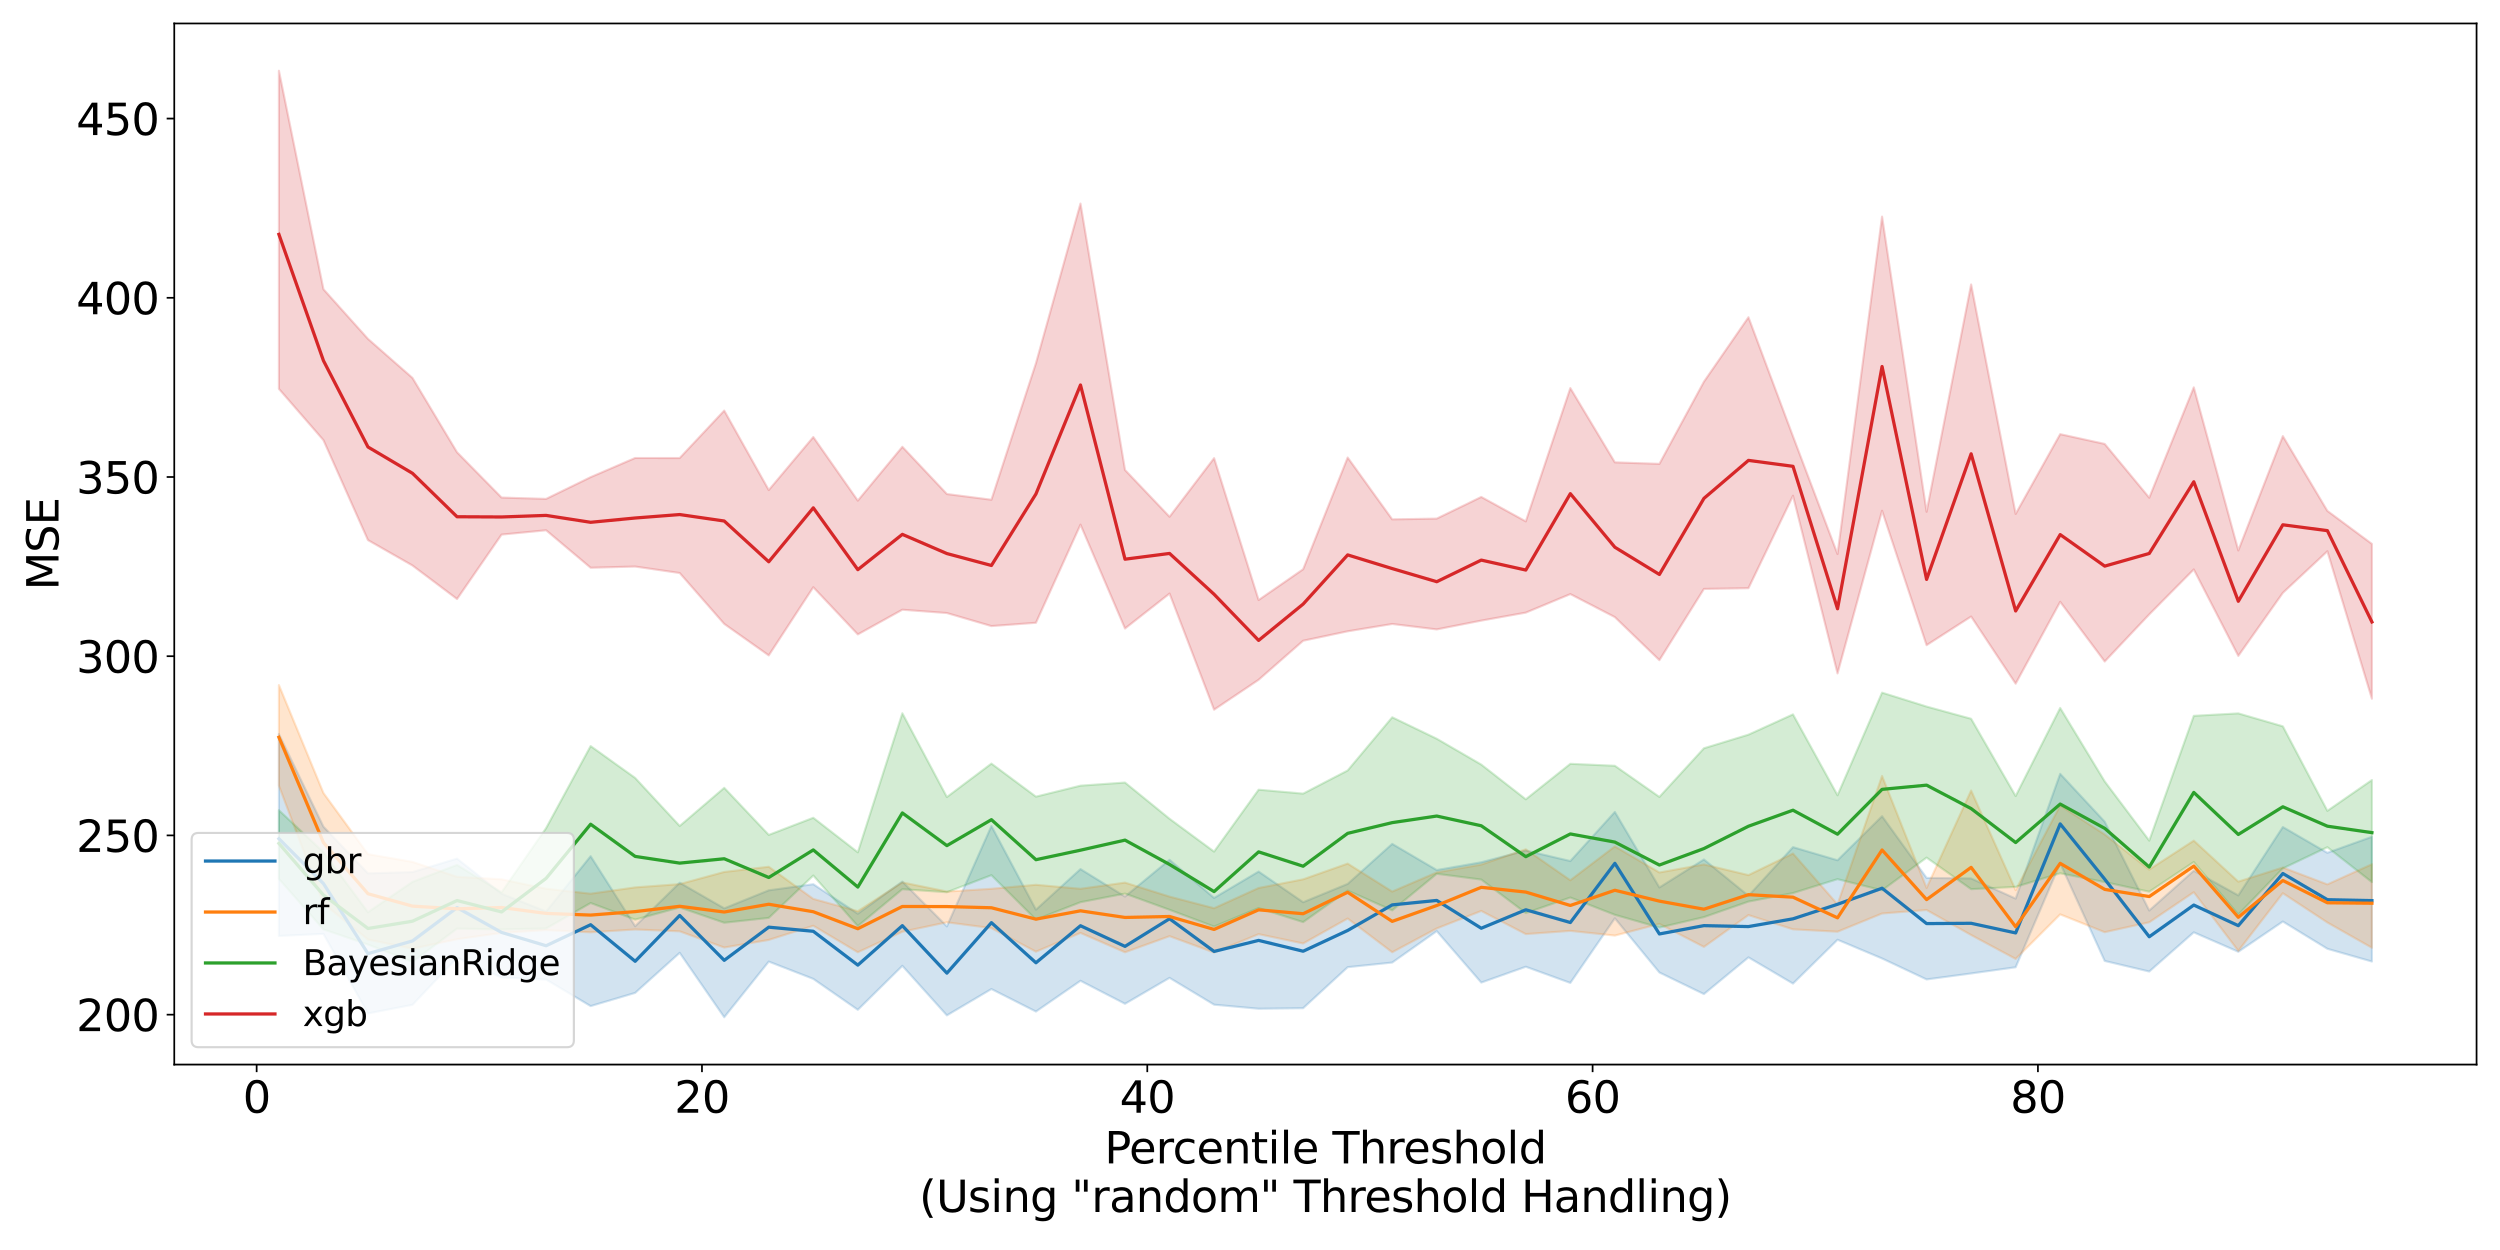 <?xml version="1.0" encoding="utf-8" standalone="no"?>
<!DOCTYPE svg PUBLIC "-//W3C//DTD SVG 1.1//EN"
  "http://www.w3.org/Graphics/SVG/1.1/DTD/svg11.dtd">
<svg xmlns:xlink="http://www.w3.org/1999/xlink" width="1152pt" height="576pt" viewBox="0 0 1152 576" xmlns="http://www.w3.org/2000/svg" version="1.1">
 <defs>
  <style type="text/css">*{stroke-linejoin: round; stroke-linecap: butt}</style>
 </defs>
 <g id="figure_1">
  <g id="patch_1">
   <path d="M 0 576 
L 1152 576 
L 1152 0 
L 0 0 
z
" style="fill: #ffffff"/>
  </g>
  <g id="axes_1">
   <g id="patch_2">
    <path d="M 80.3 490.552 
L 1141.2 490.552 
L 1141.2 10.8 
L 80.3 10.8 
z
" style="fill: #ffffff"/>
   </g>
   <g id="PolyCollection_1">
    <defs>
     <path id="m0f5168555f" d="M 128.523 -237.732 
L 128.523 -144.714 
L 149.043 -145.679 
L 169.563 -109.004 
L 190.084 -112.981 
L 210.604 -134.685 
L 231.124 -125.56 
L 251.645 -124.636 
L 272.165 -112.394 
L 292.685 -118.476 
L 313.206 -136.935 
L 333.726 -107.255 
L 354.246 -132.9 
L 374.766 -124.934 
L 395.287 -110.684 
L 415.807 -130.944 
L 436.327 -108.114 
L 456.848 -120.249 
L 477.368 -109.873 
L 497.888 -124.051 
L 518.409 -113.45 
L 538.929 -125.405 
L 559.449 -113.047 
L 579.97 -111.179 
L 600.49 -111.433 
L 621.01 -130.324 
L 641.53 -132.459 
L 662.051 -146.926 
L 682.571 -123.229 
L 703.091 -130.523 
L 723.612 -123.069 
L 744.132 -152.847 
L 764.652 -127.876 
L 785.173 -117.93 
L 805.693 -134.848 
L 826.213 -122.764 
L 846.734 -142.963 
L 867.254 -134.34 
L 887.774 -124.678 
L 908.294 -127.43 
L 928.815 -130.292 
L 949.335 -178.192 
L 969.855 -133.197 
L 990.376 -128.321 
L 1010.896 -146.382 
L 1031.416 -137.419 
L 1051.937 -151.36 
L 1072.457 -138.796 
L 1092.977 -132.927 
L 1092.977 -190.407 
L 1092.977 -190.407 
L 1072.457 -183.018 
L 1051.937 -194.913 
L 1031.416 -163.402 
L 1010.896 -174.764 
L 990.376 -156.429 
L 969.855 -197.345 
L 949.335 -219.411 
L 928.815 -161.911 
L 908.294 -171.212 
L 887.774 -171.465 
L 867.254 -199.883 
L 846.734 -179.594 
L 826.213 -185.636 
L 805.693 -163.216 
L 785.173 -179.953 
L 764.652 -167.045 
L 744.132 -201.861 
L 723.612 -179.233 
L 703.091 -184.05 
L 682.571 -178.664 
L 662.051 -175.079 
L 641.53 -187.141 
L 621.01 -168.692 
L 600.49 -160.256 
L 579.97 -174.384 
L 559.449 -162.231 
L 538.929 -179.81 
L 518.409 -162.862 
L 497.888 -175.525 
L 477.368 -156.822 
L 456.848 -195.368 
L 436.327 -149.117 
L 415.807 -169.76 
L 395.287 -154.953 
L 374.766 -168.553 
L 354.246 -165.738 
L 333.726 -157.431 
L 313.206 -169.247 
L 292.685 -149.2 
L 272.165 -181.468 
L 251.645 -155.999 
L 231.124 -164.184 
L 210.604 -180.344 
L 190.084 -174.145 
L 169.563 -173.551 
L 149.043 -195.053 
L 128.523 -237.732 
z
" style="stroke: #1f77b4; stroke-opacity: 0.2"/>
    </defs>
    <g clip-path="url(#p20cc067e3c)">
     <use xlink:href="#m0f5168555f" x="0" y="576" style="fill: #1f77b4; fill-opacity: 0.2; stroke: #1f77b4; stroke-opacity: 0.2"/>
    </g>
   </g>
   <g id="PolyCollection_2">
    <defs>
     <path id="m91635c0d6a" d="M 128.523 -260.299 
L 128.523 -213.933 
L 149.043 -159.613 
L 169.563 -143.04 
L 190.084 -138.822 
L 210.604 -143.202 
L 231.124 -146.124 
L 251.645 -147.396 
L 272.165 -146.4 
L 292.685 -147.701 
L 313.206 -146.847 
L 333.726 -139.376 
L 354.246 -142.884 
L 374.766 -149.413 
L 395.287 -137.204 
L 415.807 -146.648 
L 436.327 -151.005 
L 456.848 -148.317 
L 477.368 -137.47 
L 497.888 -146.114 
L 518.409 -137.187 
L 538.929 -144.613 
L 559.449 -137.067 
L 579.97 -145.544 
L 600.49 -141.251 
L 621.01 -152.75 
L 641.53 -137.204 
L 662.051 -148.174 
L 682.571 -156.238 
L 703.091 -145.573 
L 723.612 -147.059 
L 744.132 -144.888 
L 764.652 -150.273 
L 785.173 -139.666 
L 805.693 -154.337 
L 826.213 -147.767 
L 846.734 -146.672 
L 867.254 -155.057 
L 887.774 -156.678 
L 908.294 -145.151 
L 928.815 -134.133 
L 949.335 -154.656 
L 969.855 -146.444 
L 990.376 -151.011 
L 1010.896 -164.87 
L 1031.416 -137.843 
L 1051.937 -164.404 
L 1072.457 -150.913 
L 1092.977 -139.268 
L 1092.977 -177.753 
L 1092.977 -177.753 
L 1072.457 -168.47 
L 1051.937 -176.243 
L 1031.416 -169.737 
L 1010.896 -188.637 
L 990.376 -175.3 
L 969.855 -191.459 
L 949.335 -204.801 
L 928.815 -165.834 
L 908.294 -211.726 
L 887.774 -166.831 
L 867.254 -218.417 
L 846.734 -159.283 
L 826.213 -182.693 
L 805.693 -172.744 
L 785.173 -177.67 
L 764.652 -173.95 
L 744.132 -185.974 
L 723.612 -170.375 
L 703.091 -184.63 
L 682.571 -177.602 
L 662.051 -173.974 
L 641.53 -165.151 
L 621.01 -178.053 
L 600.49 -170.796 
L 579.97 -166.806 
L 559.449 -157.485 
L 538.929 -162.832 
L 518.409 -169.291 
L 497.888 -166.438 
L 477.368 -168.285 
L 456.848 -166.438 
L 436.327 -165.171 
L 415.807 -169.384 
L 395.287 -156.132 
L 374.766 -161.78 
L 354.246 -176.594 
L 333.726 -174.198 
L 313.206 -168.596 
L 292.685 -167.086 
L 272.165 -164.184 
L 251.645 -166.485 
L 231.124 -170.813 
L 210.604 -171.978 
L 190.084 -178.832 
L 169.563 -182.402 
L 149.043 -210.571 
L 128.523 -260.299 
z
" style="stroke: #ff7f0e; stroke-opacity: 0.2"/>
    </defs>
    <g clip-path="url(#p20cc067e3c)">
     <use xlink:href="#m91635c0d6a" x="0" y="576" style="fill: #ff7f0e; fill-opacity: 0.2; stroke: #ff7f0e; stroke-opacity: 0.2"/>
    </g>
   </g>
   <g id="PolyCollection_3">
    <defs>
     <path id="mf2f31a6183" d="M 128.523 -202.64 
L 128.523 -171.004 
L 149.043 -147.725 
L 169.563 -140.748 
L 190.084 -132.75 
L 210.604 -148.08 
L 231.124 -147.696 
L 251.645 -148.131 
L 272.165 -159.894 
L 292.685 -152.25 
L 313.206 -157.848 
L 333.726 -150.797 
L 354.246 -153.034 
L 374.766 -172.553 
L 395.287 -149.258 
L 415.807 -166.26 
L 436.327 -164.863 
L 456.848 -172.718 
L 477.368 -152.255 
L 497.888 -160.264 
L 518.409 -164.227 
L 538.929 -156.774 
L 559.449 -149.042 
L 579.97 -157.568 
L 600.49 -151.094 
L 621.01 -165.613 
L 641.53 -156.514 
L 662.051 -173.355 
L 682.571 -170.695 
L 703.091 -155.253 
L 723.612 -162.434 
L 744.132 -154.464 
L 764.652 -148.586 
L 785.173 -153.393 
L 805.693 -160.55 
L 826.213 -164.475 
L 846.734 -170.89 
L 867.254 -165.728 
L 887.774 -180.809 
L 908.294 -166.271 
L 928.815 -167.326 
L 949.335 -173.588 
L 969.855 -169.542 
L 990.376 -165.099 
L 1010.896 -178.778 
L 1031.416 -154.591 
L 1051.937 -175.844 
L 1072.457 -185.609 
L 1092.977 -169.514 
L 1092.977 -216.558 
L 1092.977 -216.558 
L 1072.457 -202.369 
L 1051.937 -241.297 
L 1031.416 -247.267 
L 1010.896 -246.135 
L 990.376 -188.635 
L 969.855 -215.917 
L 949.335 -249.764 
L 928.815 -209.186 
L 908.294 -244.79 
L 887.774 -250.41 
L 867.254 -256.822 
L 846.734 -209.544 
L 826.213 -246.808 
L 805.693 -237.466 
L 785.173 -231.192 
L 764.652 -208.778 
L 744.132 -223.126 
L 723.612 -224.036 
L 703.091 -207.679 
L 682.571 -223.675 
L 662.051 -235.589 
L 641.53 -245.472 
L 621.01 -220.966 
L 600.49 -210.289 
L 579.97 -212.101 
L 559.449 -183.576 
L 538.929 -198.704 
L 518.409 -215.399 
L 497.888 -213.957 
L 477.368 -208.898 
L 456.848 -224.133 
L 436.327 -208.71 
L 415.807 -247.319 
L 395.287 -183.249 
L 374.766 -199.167 
L 354.246 -191.274 
L 333.726 -212.961 
L 313.206 -195.382 
L 292.685 -217.517 
L 272.165 -232.208 
L 251.645 -194.385 
L 231.124 -164.806 
L 210.604 -177.443 
L 190.084 -169.654 
L 169.563 -155.663 
L 149.043 -183.344 
L 128.523 -202.64 
z
" style="stroke: #2ca02c; stroke-opacity: 0.2"/>
    </defs>
    <g clip-path="url(#p20cc067e3c)">
     <use xlink:href="#mf2f31a6183" x="0" y="576" style="fill: #2ca02c; fill-opacity: 0.2; stroke: #2ca02c; stroke-opacity: 0.2"/>
    </g>
   </g>
   <g id="PolyCollection_4">
    <defs>
     <path id="m43446406ea" d="M 128.523 -543.393 
L 128.523 -396.804 
L 149.043 -373.173 
L 169.563 -327.116 
L 190.084 -315.406 
L 210.604 -299.975 
L 231.124 -329.665 
L 251.645 -331.655 
L 272.165 -314.383 
L 292.685 -314.934 
L 313.206 -311.956 
L 333.726 -288.507 
L 354.246 -273.988 
L 374.766 -305.405 
L 395.287 -283.664 
L 415.807 -295.043 
L 436.327 -293.512 
L 456.848 -287.506 
L 477.368 -289.023 
L 497.888 -334.234 
L 518.409 -286.38 
L 538.929 -302.484 
L 559.449 -248.975 
L 579.97 -262.757 
L 600.49 -280.752 
L 621.01 -285.094 
L 641.53 -288.472 
L 662.051 -285.966 
L 682.571 -290.022 
L 703.091 -293.701 
L 723.612 -302.237 
L 744.132 -291.632 
L 764.652 -271.798 
L 785.173 -304.622 
L 805.693 -304.968 
L 826.213 -347.562 
L 846.734 -265.705 
L 867.254 -340.641 
L 887.774 -278.714 
L 908.294 -291.901 
L 928.815 -260.964 
L 949.335 -298.676 
L 969.855 -271.176 
L 990.376 -292.881 
L 1010.896 -313.606 
L 1031.416 -273.771 
L 1051.937 -302.806 
L 1072.457 -321.981 
L 1092.977 -254.044 
L 1092.977 -325.364 
L 1092.977 -325.364 
L 1072.457 -340.581 
L 1051.937 -375.035 
L 1031.416 -322.359 
L 1010.896 -397.497 
L 990.376 -346.645 
L 969.855 -371.436 
L 949.335 -375.937 
L 928.815 -339.19 
L 908.294 -444.914 
L 887.774 -340.17 
L 867.254 -476.189 
L 846.734 -320.691 
L 826.213 -374.929 
L 805.693 -429.808 
L 785.173 -400.101 
L 764.652 -362.242 
L 744.132 -362.944 
L 723.612 -397.162 
L 703.091 -335.749 
L 682.571 -347 
L 662.051 -337.02 
L 641.53 -336.682 
L 621.01 -365.164 
L 600.49 -313.697 
L 579.97 -299.506 
L 559.449 -364.88 
L 538.929 -337.884 
L 518.409 -359.436 
L 497.888 -482.192 
L 477.368 -408.61 
L 456.848 -345.717 
L 436.327 -348.345 
L 415.807 -370.108 
L 395.287 -345.306 
L 374.766 -374.61 
L 354.246 -350.176 
L 333.726 -386.798 
L 313.206 -364.936 
L 292.685 -364.959 
L 272.165 -356.129 
L 251.645 -346.103 
L 231.124 -346.722 
L 210.604 -367.595 
L 190.084 -401.828 
L 169.563 -419.833 
L 149.043 -442.723 
L 128.523 -543.393 
z
" style="stroke: #d62728; stroke-opacity: 0.2"/>
    </defs>
    <g clip-path="url(#p20cc067e3c)">
     <use xlink:href="#m43446406ea" x="0" y="576" style="fill: #d62728; fill-opacity: 0.2; stroke: #d62728; stroke-opacity: 0.2"/>
    </g>
   </g>
   <g id="matplotlib.axis_1">
    <g id="xtick_1">
     <g id="line2d_1">
      <defs>
       <path id="m870e287179" d="M 0 0 
L 0 3.5 
" style="stroke: #000000; stroke-width: 0.8"/>
      </defs>
      <g>
       <use xlink:href="#m870e287179" x="118.263" y="490.552" style="stroke: #000000; stroke-width: 0.8"/>
      </g>
     </g>
     <g id="text_1">
      <!-- 0 -->
      <g transform="translate(111.9 512.749) scale(0.2 -0.2)">
       <defs>
        <path id="DejaVuSans-30" d="M 2034 4250 
Q 1547 4250 1301 3770 
Q 1056 3291 1056 2328 
Q 1056 1369 1301 889 
Q 1547 409 2034 409 
Q 2525 409 2770 889 
Q 3016 1369 3016 2328 
Q 3016 3291 2770 3770 
Q 2525 4250 2034 4250 
z
M 2034 4750 
Q 2819 4750 3233 4129 
Q 3647 3509 3647 2328 
Q 3647 1150 3233 529 
Q 2819 -91 2034 -91 
Q 1250 -91 836 529 
Q 422 1150 422 2328 
Q 422 3509 836 4129 
Q 1250 4750 2034 4750 
z
" transform="scale(0.016)"/>
       </defs>
       <use xlink:href="#DejaVuSans-30"/>
      </g>
     </g>
    </g>
    <g id="xtick_2">
     <g id="line2d_2">
      <g>
       <use xlink:href="#m870e287179" x="323.466" y="490.552" style="stroke: #000000; stroke-width: 0.8"/>
      </g>
     </g>
     <g id="text_2">
      <!-- 20 -->
      <g transform="translate(310.741 512.749) scale(0.2 -0.2)">
       <defs>
        <path id="DejaVuSans-32" d="M 1228 531 
L 3431 531 
L 3431 0 
L 469 0 
L 469 531 
Q 828 903 1448 1529 
Q 2069 2156 2228 2338 
Q 2531 2678 2651 2914 
Q 2772 3150 2772 3378 
Q 2772 3750 2511 3984 
Q 2250 4219 1831 4219 
Q 1534 4219 1204 4116 
Q 875 4013 500 3803 
L 500 4441 
Q 881 4594 1212 4672 
Q 1544 4750 1819 4750 
Q 2544 4750 2975 4387 
Q 3406 4025 3406 3419 
Q 3406 3131 3298 2873 
Q 3191 2616 2906 2266 
Q 2828 2175 2409 1742 
Q 1991 1309 1228 531 
z
" transform="scale(0.016)"/>
       </defs>
       <use xlink:href="#DejaVuSans-32"/>
       <use xlink:href="#DejaVuSans-30" x="63.623"/>
      </g>
     </g>
    </g>
    <g id="xtick_3">
     <g id="line2d_3">
      <g>
       <use xlink:href="#m870e287179" x="528.669" y="490.552" style="stroke: #000000; stroke-width: 0.8"/>
      </g>
     </g>
     <g id="text_3">
      <!-- 40 -->
      <g transform="translate(515.944 512.749) scale(0.2 -0.2)">
       <defs>
        <path id="DejaVuSans-34" d="M 2419 4116 
L 825 1625 
L 2419 1625 
L 2419 4116 
z
M 2253 4666 
L 3047 4666 
L 3047 1625 
L 3713 1625 
L 3713 1100 
L 3047 1100 
L 3047 0 
L 2419 0 
L 2419 1100 
L 313 1100 
L 313 1709 
L 2253 4666 
z
" transform="scale(0.016)"/>
       </defs>
       <use xlink:href="#DejaVuSans-34"/>
       <use xlink:href="#DejaVuSans-30" x="63.623"/>
      </g>
     </g>
    </g>
    <g id="xtick_4">
     <g id="line2d_4">
      <g>
       <use xlink:href="#m870e287179" x="733.872" y="490.552" style="stroke: #000000; stroke-width: 0.8"/>
      </g>
     </g>
     <g id="text_4">
      <!-- 60 -->
      <g transform="translate(721.147 512.749) scale(0.2 -0.2)">
       <defs>
        <path id="DejaVuSans-36" d="M 2113 2584 
Q 1688 2584 1439 2293 
Q 1191 2003 1191 1497 
Q 1191 994 1439 701 
Q 1688 409 2113 409 
Q 2538 409 2786 701 
Q 3034 994 3034 1497 
Q 3034 2003 2786 2293 
Q 2538 2584 2113 2584 
z
M 3366 4563 
L 3366 3988 
Q 3128 4100 2886 4159 
Q 2644 4219 2406 4219 
Q 1781 4219 1451 3797 
Q 1122 3375 1075 2522 
Q 1259 2794 1537 2939 
Q 1816 3084 2150 3084 
Q 2853 3084 3261 2657 
Q 3669 2231 3669 1497 
Q 3669 778 3244 343 
Q 2819 -91 2113 -91 
Q 1303 -91 875 529 
Q 447 1150 447 2328 
Q 447 3434 972 4092 
Q 1497 4750 2381 4750 
Q 2619 4750 2861 4703 
Q 3103 4656 3366 4563 
z
" transform="scale(0.016)"/>
       </defs>
       <use xlink:href="#DejaVuSans-36"/>
       <use xlink:href="#DejaVuSans-30" x="63.623"/>
      </g>
     </g>
    </g>
    <g id="xtick_5">
     <g id="line2d_5">
      <g>
       <use xlink:href="#m870e287179" x="939.075" y="490.552" style="stroke: #000000; stroke-width: 0.8"/>
      </g>
     </g>
     <g id="text_5">
      <!-- 80 -->
      <g transform="translate(926.35 512.749) scale(0.2 -0.2)">
       <defs>
        <path id="DejaVuSans-38" d="M 2034 2216 
Q 1584 2216 1326 1975 
Q 1069 1734 1069 1313 
Q 1069 891 1326 650 
Q 1584 409 2034 409 
Q 2484 409 2743 651 
Q 3003 894 3003 1313 
Q 3003 1734 2745 1975 
Q 2488 2216 2034 2216 
z
M 1403 2484 
Q 997 2584 770 2862 
Q 544 3141 544 3541 
Q 544 4100 942 4425 
Q 1341 4750 2034 4750 
Q 2731 4750 3128 4425 
Q 3525 4100 3525 3541 
Q 3525 3141 3298 2862 
Q 3072 2584 2669 2484 
Q 3125 2378 3379 2068 
Q 3634 1759 3634 1313 
Q 3634 634 3220 271 
Q 2806 -91 2034 -91 
Q 1263 -91 848 271 
Q 434 634 434 1313 
Q 434 1759 690 2068 
Q 947 2378 1403 2484 
z
M 1172 3481 
Q 1172 3119 1398 2916 
Q 1625 2713 2034 2713 
Q 2441 2713 2670 2916 
Q 2900 3119 2900 3481 
Q 2900 3844 2670 4047 
Q 2441 4250 2034 4250 
Q 1625 4250 1398 4047 
Q 1172 3844 1172 3481 
z
" transform="scale(0.016)"/>
       </defs>
       <use xlink:href="#DejaVuSans-38"/>
       <use xlink:href="#DejaVuSans-30" x="63.623"/>
      </g>
     </g>
    </g>
    <g id="text_6">
     <!-- Percentile Threshold -->
     <g transform="translate(508.97 536.105) scale(0.2 -0.2)">
      <defs>
       <path id="DejaVuSans-50" d="M 1259 4147 
L 1259 2394 
L 2053 2394 
Q 2494 2394 2734 2622 
Q 2975 2850 2975 3272 
Q 2975 3691 2734 3919 
Q 2494 4147 2053 4147 
L 1259 4147 
z
M 628 4666 
L 2053 4666 
Q 2838 4666 3239 4311 
Q 3641 3956 3641 3272 
Q 3641 2581 3239 2228 
Q 2838 1875 2053 1875 
L 1259 1875 
L 1259 0 
L 628 0 
L 628 4666 
z
" transform="scale(0.016)"/>
       <path id="DejaVuSans-65" d="M 3597 1894 
L 3597 1613 
L 953 1613 
Q 991 1019 1311 708 
Q 1631 397 2203 397 
Q 2534 397 2845 478 
Q 3156 559 3463 722 
L 3463 178 
Q 3153 47 2828 -22 
Q 2503 -91 2169 -91 
Q 1331 -91 842 396 
Q 353 884 353 1716 
Q 353 2575 817 3079 
Q 1281 3584 2069 3584 
Q 2775 3584 3186 3129 
Q 3597 2675 3597 1894 
z
M 3022 2063 
Q 3016 2534 2758 2815 
Q 2500 3097 2075 3097 
Q 1594 3097 1305 2825 
Q 1016 2553 972 2059 
L 3022 2063 
z
" transform="scale(0.016)"/>
       <path id="DejaVuSans-72" d="M 2631 2963 
Q 2534 3019 2420 3045 
Q 2306 3072 2169 3072 
Q 1681 3072 1420 2755 
Q 1159 2438 1159 1844 
L 1159 0 
L 581 0 
L 581 3500 
L 1159 3500 
L 1159 2956 
Q 1341 3275 1631 3429 
Q 1922 3584 2338 3584 
Q 2397 3584 2469 3576 
Q 2541 3569 2628 3553 
L 2631 2963 
z
" transform="scale(0.016)"/>
       <path id="DejaVuSans-63" d="M 3122 3366 
L 3122 2828 
Q 2878 2963 2633 3030 
Q 2388 3097 2138 3097 
Q 1578 3097 1268 2742 
Q 959 2388 959 1747 
Q 959 1106 1268 751 
Q 1578 397 2138 397 
Q 2388 397 2633 464 
Q 2878 531 3122 666 
L 3122 134 
Q 2881 22 2623 -34 
Q 2366 -91 2075 -91 
Q 1284 -91 818 406 
Q 353 903 353 1747 
Q 353 2603 823 3093 
Q 1294 3584 2113 3584 
Q 2378 3584 2631 3529 
Q 2884 3475 3122 3366 
z
" transform="scale(0.016)"/>
       <path id="DejaVuSans-6e" d="M 3513 2113 
L 3513 0 
L 2938 0 
L 2938 2094 
Q 2938 2591 2744 2837 
Q 2550 3084 2163 3084 
Q 1697 3084 1428 2787 
Q 1159 2491 1159 1978 
L 1159 0 
L 581 0 
L 581 3500 
L 1159 3500 
L 1159 2956 
Q 1366 3272 1645 3428 
Q 1925 3584 2291 3584 
Q 2894 3584 3203 3211 
Q 3513 2838 3513 2113 
z
" transform="scale(0.016)"/>
       <path id="DejaVuSans-74" d="M 1172 4494 
L 1172 3500 
L 2356 3500 
L 2356 3053 
L 1172 3053 
L 1172 1153 
Q 1172 725 1289 603 
Q 1406 481 1766 481 
L 2356 481 
L 2356 0 
L 1766 0 
Q 1100 0 847 248 
Q 594 497 594 1153 
L 594 3053 
L 172 3053 
L 172 3500 
L 594 3500 
L 594 4494 
L 1172 4494 
z
" transform="scale(0.016)"/>
       <path id="DejaVuSans-69" d="M 603 3500 
L 1178 3500 
L 1178 0 
L 603 0 
L 603 3500 
z
M 603 4863 
L 1178 4863 
L 1178 4134 
L 603 4134 
L 603 4863 
z
" transform="scale(0.016)"/>
       <path id="DejaVuSans-6c" d="M 603 4863 
L 1178 4863 
L 1178 0 
L 603 0 
L 603 4863 
z
" transform="scale(0.016)"/>
       <path id="DejaVuSans-20" transform="scale(0.016)"/>
       <path id="DejaVuSans-54" d="M -19 4666 
L 3928 4666 
L 3928 4134 
L 2272 4134 
L 2272 0 
L 1638 0 
L 1638 4134 
L -19 4134 
L -19 4666 
z
" transform="scale(0.016)"/>
       <path id="DejaVuSans-68" d="M 3513 2113 
L 3513 0 
L 2938 0 
L 2938 2094 
Q 2938 2591 2744 2837 
Q 2550 3084 2163 3084 
Q 1697 3084 1428 2787 
Q 1159 2491 1159 1978 
L 1159 0 
L 581 0 
L 581 4863 
L 1159 4863 
L 1159 2956 
Q 1366 3272 1645 3428 
Q 1925 3584 2291 3584 
Q 2894 3584 3203 3211 
Q 3513 2838 3513 2113 
z
" transform="scale(0.016)"/>
       <path id="DejaVuSans-73" d="M 2834 3397 
L 2834 2853 
Q 2591 2978 2328 3040 
Q 2066 3103 1784 3103 
Q 1356 3103 1142 2972 
Q 928 2841 928 2578 
Q 928 2378 1081 2264 
Q 1234 2150 1697 2047 
L 1894 2003 
Q 2506 1872 2764 1633 
Q 3022 1394 3022 966 
Q 3022 478 2636 193 
Q 2250 -91 1575 -91 
Q 1294 -91 989 -36 
Q 684 19 347 128 
L 347 722 
Q 666 556 975 473 
Q 1284 391 1588 391 
Q 1994 391 2212 530 
Q 2431 669 2431 922 
Q 2431 1156 2273 1281 
Q 2116 1406 1581 1522 
L 1381 1569 
Q 847 1681 609 1914 
Q 372 2147 372 2553 
Q 372 3047 722 3315 
Q 1072 3584 1716 3584 
Q 2034 3584 2315 3537 
Q 2597 3491 2834 3397 
z
" transform="scale(0.016)"/>
       <path id="DejaVuSans-6f" d="M 1959 3097 
Q 1497 3097 1228 2736 
Q 959 2375 959 1747 
Q 959 1119 1226 758 
Q 1494 397 1959 397 
Q 2419 397 2687 759 
Q 2956 1122 2956 1747 
Q 2956 2369 2687 2733 
Q 2419 3097 1959 3097 
z
M 1959 3584 
Q 2709 3584 3137 3096 
Q 3566 2609 3566 1747 
Q 3566 888 3137 398 
Q 2709 -91 1959 -91 
Q 1206 -91 779 398 
Q 353 888 353 1747 
Q 353 2609 779 3096 
Q 1206 3584 1959 3584 
z
" transform="scale(0.016)"/>
       <path id="DejaVuSans-64" d="M 2906 2969 
L 2906 4863 
L 3481 4863 
L 3481 0 
L 2906 0 
L 2906 525 
Q 2725 213 2448 61 
Q 2172 -91 1784 -91 
Q 1150 -91 751 415 
Q 353 922 353 1747 
Q 353 2572 751 3078 
Q 1150 3584 1784 3584 
Q 2172 3584 2448 3432 
Q 2725 3281 2906 2969 
z
M 947 1747 
Q 947 1113 1208 752 
Q 1469 391 1925 391 
Q 2381 391 2643 752 
Q 2906 1113 2906 1747 
Q 2906 2381 2643 2742 
Q 2381 3103 1925 3103 
Q 1469 3103 1208 2742 
Q 947 2381 947 1747 
z
" transform="scale(0.016)"/>
      </defs>
      <use xlink:href="#DejaVuSans-50"/>
      <use xlink:href="#DejaVuSans-65" x="56.678"/>
      <use xlink:href="#DejaVuSans-72" x="118.201"/>
      <use xlink:href="#DejaVuSans-63" x="157.064"/>
      <use xlink:href="#DejaVuSans-65" x="212.045"/>
      <use xlink:href="#DejaVuSans-6e" x="273.568"/>
      <use xlink:href="#DejaVuSans-74" x="336.947"/>
      <use xlink:href="#DejaVuSans-69" x="376.156"/>
      <use xlink:href="#DejaVuSans-6c" x="403.939"/>
      <use xlink:href="#DejaVuSans-65" x="431.723"/>
      <use xlink:href="#DejaVuSans-20" x="493.246"/>
      <use xlink:href="#DejaVuSans-54" x="525.033"/>
      <use xlink:href="#DejaVuSans-68" x="586.117"/>
      <use xlink:href="#DejaVuSans-72" x="649.496"/>
      <use xlink:href="#DejaVuSans-65" x="688.359"/>
      <use xlink:href="#DejaVuSans-73" x="749.883"/>
      <use xlink:href="#DejaVuSans-68" x="801.982"/>
      <use xlink:href="#DejaVuSans-6f" x="865.361"/>
      <use xlink:href="#DejaVuSans-6c" x="926.543"/>
      <use xlink:href="#DejaVuSans-64" x="954.326"/>
     </g>
     <!-- (Using "random" Threshold Handling) -->
     <g transform="translate(423.583 558.501) scale(0.2 -0.2)">
      <defs>
       <path id="DejaVuSans-28" d="M 1984 4856 
Q 1566 4138 1362 3434 
Q 1159 2731 1159 2009 
Q 1159 1288 1364 580 
Q 1569 -128 1984 -844 
L 1484 -844 
Q 1016 -109 783 600 
Q 550 1309 550 2009 
Q 550 2706 781 3412 
Q 1013 4119 1484 4856 
L 1984 4856 
z
" transform="scale(0.016)"/>
       <path id="DejaVuSans-55" d="M 556 4666 
L 1191 4666 
L 1191 1831 
Q 1191 1081 1462 751 
Q 1734 422 2344 422 
Q 2950 422 3222 751 
Q 3494 1081 3494 1831 
L 3494 4666 
L 4128 4666 
L 4128 1753 
Q 4128 841 3676 375 
Q 3225 -91 2344 -91 
Q 1459 -91 1007 375 
Q 556 841 556 1753 
L 556 4666 
z
" transform="scale(0.016)"/>
       <path id="DejaVuSans-67" d="M 2906 1791 
Q 2906 2416 2648 2759 
Q 2391 3103 1925 3103 
Q 1463 3103 1205 2759 
Q 947 2416 947 1791 
Q 947 1169 1205 825 
Q 1463 481 1925 481 
Q 2391 481 2648 825 
Q 2906 1169 2906 1791 
z
M 3481 434 
Q 3481 -459 3084 -895 
Q 2688 -1331 1869 -1331 
Q 1566 -1331 1297 -1286 
Q 1028 -1241 775 -1147 
L 775 -588 
Q 1028 -725 1275 -790 
Q 1522 -856 1778 -856 
Q 2344 -856 2625 -561 
Q 2906 -266 2906 331 
L 2906 616 
Q 2728 306 2450 153 
Q 2172 0 1784 0 
Q 1141 0 747 490 
Q 353 981 353 1791 
Q 353 2603 747 3093 
Q 1141 3584 1784 3584 
Q 2172 3584 2450 3431 
Q 2728 3278 2906 2969 
L 2906 3500 
L 3481 3500 
L 3481 434 
z
" transform="scale(0.016)"/>
       <path id="DejaVuSans-22" d="M 1147 4666 
L 1147 2931 
L 616 2931 
L 616 4666 
L 1147 4666 
z
M 2328 4666 
L 2328 2931 
L 1797 2931 
L 1797 4666 
L 2328 4666 
z
" transform="scale(0.016)"/>
       <path id="DejaVuSans-61" d="M 2194 1759 
Q 1497 1759 1228 1600 
Q 959 1441 959 1056 
Q 959 750 1161 570 
Q 1363 391 1709 391 
Q 2188 391 2477 730 
Q 2766 1069 2766 1631 
L 2766 1759 
L 2194 1759 
z
M 3341 1997 
L 3341 0 
L 2766 0 
L 2766 531 
Q 2569 213 2275 61 
Q 1981 -91 1556 -91 
Q 1019 -91 701 211 
Q 384 513 384 1019 
Q 384 1609 779 1909 
Q 1175 2209 1959 2209 
L 2766 2209 
L 2766 2266 
Q 2766 2663 2505 2880 
Q 2244 3097 1772 3097 
Q 1472 3097 1187 3025 
Q 903 2953 641 2809 
L 641 3341 
Q 956 3463 1253 3523 
Q 1550 3584 1831 3584 
Q 2591 3584 2966 3190 
Q 3341 2797 3341 1997 
z
" transform="scale(0.016)"/>
       <path id="DejaVuSans-6d" d="M 3328 2828 
Q 3544 3216 3844 3400 
Q 4144 3584 4550 3584 
Q 5097 3584 5394 3201 
Q 5691 2819 5691 2113 
L 5691 0 
L 5113 0 
L 5113 2094 
Q 5113 2597 4934 2840 
Q 4756 3084 4391 3084 
Q 3944 3084 3684 2787 
Q 3425 2491 3425 1978 
L 3425 0 
L 2847 0 
L 2847 2094 
Q 2847 2600 2669 2842 
Q 2491 3084 2119 3084 
Q 1678 3084 1418 2786 
Q 1159 2488 1159 1978 
L 1159 0 
L 581 0 
L 581 3500 
L 1159 3500 
L 1159 2956 
Q 1356 3278 1631 3431 
Q 1906 3584 2284 3584 
Q 2666 3584 2933 3390 
Q 3200 3197 3328 2828 
z
" transform="scale(0.016)"/>
       <path id="DejaVuSans-48" d="M 628 4666 
L 1259 4666 
L 1259 2753 
L 3553 2753 
L 3553 4666 
L 4184 4666 
L 4184 0 
L 3553 0 
L 3553 2222 
L 1259 2222 
L 1259 0 
L 628 0 
L 628 4666 
z
" transform="scale(0.016)"/>
       <path id="DejaVuSans-29" d="M 513 4856 
L 1013 4856 
Q 1481 4119 1714 3412 
Q 1947 2706 1947 2009 
Q 1947 1309 1714 600 
Q 1481 -109 1013 -844 
L 513 -844 
Q 928 -128 1133 580 
Q 1338 1288 1338 2009 
Q 1338 2731 1133 3434 
Q 928 4138 513 4856 
z
" transform="scale(0.016)"/>
      </defs>
      <use xlink:href="#DejaVuSans-28"/>
      <use xlink:href="#DejaVuSans-55" x="39.014"/>
      <use xlink:href="#DejaVuSans-73" x="112.207"/>
      <use xlink:href="#DejaVuSans-69" x="164.307"/>
      <use xlink:href="#DejaVuSans-6e" x="192.09"/>
      <use xlink:href="#DejaVuSans-67" x="255.469"/>
      <use xlink:href="#DejaVuSans-20" x="318.945"/>
      <use xlink:href="#DejaVuSans-22" x="350.732"/>
      <use xlink:href="#DejaVuSans-72" x="396.729"/>
      <use xlink:href="#DejaVuSans-61" x="437.842"/>
      <use xlink:href="#DejaVuSans-6e" x="499.121"/>
      <use xlink:href="#DejaVuSans-64" x="562.5"/>
      <use xlink:href="#DejaVuSans-6f" x="625.977"/>
      <use xlink:href="#DejaVuSans-6d" x="687.158"/>
      <use xlink:href="#DejaVuSans-22" x="784.57"/>
      <use xlink:href="#DejaVuSans-20" x="830.566"/>
      <use xlink:href="#DejaVuSans-54" x="862.354"/>
      <use xlink:href="#DejaVuSans-68" x="923.438"/>
      <use xlink:href="#DejaVuSans-72" x="986.816"/>
      <use xlink:href="#DejaVuSans-65" x="1025.68"/>
      <use xlink:href="#DejaVuSans-73" x="1087.203"/>
      <use xlink:href="#DejaVuSans-68" x="1139.303"/>
      <use xlink:href="#DejaVuSans-6f" x="1202.682"/>
      <use xlink:href="#DejaVuSans-6c" x="1263.863"/>
      <use xlink:href="#DejaVuSans-64" x="1291.646"/>
      <use xlink:href="#DejaVuSans-20" x="1355.123"/>
      <use xlink:href="#DejaVuSans-48" x="1386.91"/>
      <use xlink:href="#DejaVuSans-61" x="1462.105"/>
      <use xlink:href="#DejaVuSans-6e" x="1523.385"/>
      <use xlink:href="#DejaVuSans-64" x="1586.764"/>
      <use xlink:href="#DejaVuSans-6c" x="1650.24"/>
      <use xlink:href="#DejaVuSans-69" x="1678.023"/>
      <use xlink:href="#DejaVuSans-6e" x="1705.807"/>
      <use xlink:href="#DejaVuSans-67" x="1769.186"/>
      <use xlink:href="#DejaVuSans-29" x="1832.662"/>
     </g>
    </g>
   </g>
   <g id="matplotlib.axis_2">
    <g id="ytick_1">
     <g id="line2d_6">
      <defs>
       <path id="md75dab8b7e" d="M 0 0 
L -3.5 0 
" style="stroke: #000000; stroke-width: 0.8"/>
      </defs>
      <g>
       <use xlink:href="#md75dab8b7e" x="80.3" y="467.549" style="stroke: #000000; stroke-width: 0.8"/>
      </g>
     </g>
     <g id="text_7">
      <!-- 200 -->
      <g transform="translate(35.125 475.147) scale(0.2 -0.2)">
       <use xlink:href="#DejaVuSans-32"/>
       <use xlink:href="#DejaVuSans-30" x="63.623"/>
       <use xlink:href="#DejaVuSans-30" x="127.246"/>
      </g>
     </g>
    </g>
    <g id="ytick_2">
     <g id="line2d_7">
      <g>
       <use xlink:href="#md75dab8b7e" x="80.3" y="384.966" style="stroke: #000000; stroke-width: 0.8"/>
      </g>
     </g>
     <g id="text_8">
      <!-- 250 -->
      <g transform="translate(35.125 392.564) scale(0.2 -0.2)">
       <defs>
        <path id="DejaVuSans-35" d="M 691 4666 
L 3169 4666 
L 3169 4134 
L 1269 4134 
L 1269 2991 
Q 1406 3038 1543 3061 
Q 1681 3084 1819 3084 
Q 2600 3084 3056 2656 
Q 3513 2228 3513 1497 
Q 3513 744 3044 326 
Q 2575 -91 1722 -91 
Q 1428 -91 1123 -41 
Q 819 9 494 109 
L 494 744 
Q 775 591 1075 516 
Q 1375 441 1709 441 
Q 2250 441 2565 725 
Q 2881 1009 2881 1497 
Q 2881 1984 2565 2268 
Q 2250 2553 1709 2553 
Q 1456 2553 1204 2497 
Q 953 2441 691 2322 
L 691 4666 
z
" transform="scale(0.016)"/>
       </defs>
       <use xlink:href="#DejaVuSans-32"/>
       <use xlink:href="#DejaVuSans-35" x="63.623"/>
       <use xlink:href="#DejaVuSans-30" x="127.246"/>
      </g>
     </g>
    </g>
    <g id="ytick_3">
     <g id="line2d_8">
      <g>
       <use xlink:href="#md75dab8b7e" x="80.3" y="302.383" style="stroke: #000000; stroke-width: 0.8"/>
      </g>
     </g>
     <g id="text_9">
      <!-- 300 -->
      <g transform="translate(35.125 309.982) scale(0.2 -0.2)">
       <defs>
        <path id="DejaVuSans-33" d="M 2597 2516 
Q 3050 2419 3304 2112 
Q 3559 1806 3559 1356 
Q 3559 666 3084 287 
Q 2609 -91 1734 -91 
Q 1441 -91 1130 -33 
Q 819 25 488 141 
L 488 750 
Q 750 597 1062 519 
Q 1375 441 1716 441 
Q 2309 441 2620 675 
Q 2931 909 2931 1356 
Q 2931 1769 2642 2001 
Q 2353 2234 1838 2234 
L 1294 2234 
L 1294 2753 
L 1863 2753 
Q 2328 2753 2575 2939 
Q 2822 3125 2822 3475 
Q 2822 3834 2567 4026 
Q 2313 4219 1838 4219 
Q 1578 4219 1281 4162 
Q 984 4106 628 3988 
L 628 4550 
Q 988 4650 1302 4700 
Q 1616 4750 1894 4750 
Q 2613 4750 3031 4423 
Q 3450 4097 3450 3541 
Q 3450 3153 3228 2886 
Q 3006 2619 2597 2516 
z
" transform="scale(0.016)"/>
       </defs>
       <use xlink:href="#DejaVuSans-33"/>
       <use xlink:href="#DejaVuSans-30" x="63.623"/>
       <use xlink:href="#DejaVuSans-30" x="127.246"/>
      </g>
     </g>
    </g>
    <g id="ytick_4">
     <g id="line2d_9">
      <g>
       <use xlink:href="#md75dab8b7e" x="80.3" y="219.8" style="stroke: #000000; stroke-width: 0.8"/>
      </g>
     </g>
     <g id="text_10">
      <!-- 350 -->
      <g transform="translate(35.125 227.399) scale(0.2 -0.2)">
       <use xlink:href="#DejaVuSans-33"/>
       <use xlink:href="#DejaVuSans-35" x="63.623"/>
       <use xlink:href="#DejaVuSans-30" x="127.246"/>
      </g>
     </g>
    </g>
    <g id="ytick_5">
     <g id="line2d_10">
      <g>
       <use xlink:href="#md75dab8b7e" x="80.3" y="137.218" style="stroke: #000000; stroke-width: 0.8"/>
      </g>
     </g>
     <g id="text_11">
      <!-- 400 -->
      <g transform="translate(35.125 144.816) scale(0.2 -0.2)">
       <use xlink:href="#DejaVuSans-34"/>
       <use xlink:href="#DejaVuSans-30" x="63.623"/>
       <use xlink:href="#DejaVuSans-30" x="127.246"/>
      </g>
     </g>
    </g>
    <g id="ytick_6">
     <g id="line2d_11">
      <g>
       <use xlink:href="#md75dab8b7e" x="80.3" y="54.635" style="stroke: #000000; stroke-width: 0.8"/>
      </g>
     </g>
     <g id="text_12">
      <!-- 450 -->
      <g transform="translate(35.125 62.233) scale(0.2 -0.2)">
       <use xlink:href="#DejaVuSans-34"/>
       <use xlink:href="#DejaVuSans-35" x="63.623"/>
       <use xlink:href="#DejaVuSans-30" x="127.246"/>
      </g>
     </g>
    </g>
    <g id="text_13">
     <!-- MSE -->
     <g transform="translate(26.966 271.971) rotate(-90) scale(0.2 -0.2)">
      <defs>
       <path id="DejaVuSans-4d" d="M 628 4666 
L 1569 4666 
L 2759 1491 
L 3956 4666 
L 4897 4666 
L 4897 0 
L 4281 0 
L 4281 4097 
L 3078 897 
L 2444 897 
L 1241 4097 
L 1241 0 
L 628 0 
L 628 4666 
z
" transform="scale(0.016)"/>
       <path id="DejaVuSans-53" d="M 3425 4513 
L 3425 3897 
Q 3066 4069 2747 4153 
Q 2428 4238 2131 4238 
Q 1616 4238 1336 4038 
Q 1056 3838 1056 3469 
Q 1056 3159 1242 3001 
Q 1428 2844 1947 2747 
L 2328 2669 
Q 3034 2534 3370 2195 
Q 3706 1856 3706 1288 
Q 3706 609 3251 259 
Q 2797 -91 1919 -91 
Q 1588 -91 1214 -16 
Q 841 59 441 206 
L 441 856 
Q 825 641 1194 531 
Q 1563 422 1919 422 
Q 2459 422 2753 634 
Q 3047 847 3047 1241 
Q 3047 1584 2836 1778 
Q 2625 1972 2144 2069 
L 1759 2144 
Q 1053 2284 737 2584 
Q 422 2884 422 3419 
Q 422 4038 858 4394 
Q 1294 4750 2059 4750 
Q 2388 4750 2728 4690 
Q 3069 4631 3425 4513 
z
" transform="scale(0.016)"/>
       <path id="DejaVuSans-45" d="M 628 4666 
L 3578 4666 
L 3578 4134 
L 1259 4134 
L 1259 2753 
L 3481 2753 
L 3481 2222 
L 1259 2222 
L 1259 531 
L 3634 531 
L 3634 0 
L 628 0 
L 628 4666 
z
" transform="scale(0.016)"/>
      </defs>
      <use xlink:href="#DejaVuSans-4d"/>
      <use xlink:href="#DejaVuSans-53" x="86.279"/>
      <use xlink:href="#DejaVuSans-45" x="149.756"/>
     </g>
    </g>
   </g>
   <g id="line2d_12">
    <path d="M 128.523 386.482 
L 149.043 407.151 
L 169.563 439.443 
L 190.084 433.578 
L 210.604 418.24 
L 231.124 429.664 
L 251.645 435.796 
L 272.165 426.112 
L 292.685 442.963 
L 313.206 421.85 
L 333.726 442.517 
L 354.246 427.241 
L 374.766 429.133 
L 395.287 444.719 
L 415.807 426.549 
L 436.327 448.414 
L 456.848 425.161 
L 477.368 443.639 
L 497.888 426.578 
L 518.409 436.091 
L 538.929 423.356 
L 559.449 438.421 
L 579.97 433.336 
L 600.49 438.323 
L 621.01 428.757 
L 641.53 416.974 
L 662.051 414.924 
L 682.571 427.733 
L 703.091 419.227 
L 723.612 425.096 
L 744.132 397.823 
L 764.652 430.368 
L 785.173 426.533 
L 805.693 426.966 
L 826.213 423.393 
L 846.734 416.691 
L 867.254 409.286 
L 887.774 425.59 
L 908.294 425.454 
L 928.815 429.891 
L 949.335 379.66 
L 969.855 405.118 
L 990.376 431.658 
L 1010.896 417.049 
L 1031.416 426.546 
L 1051.937 402.506 
L 1072.457 414.58 
L 1092.977 415.003 
" clip-path="url(#p20cc067e3c)" style="fill: none; stroke: #1f77b4; stroke-width: 1.5; stroke-linecap: square"/>
   </g>
   <g id="line2d_13">
    <path d="M 128.523 339.737 
L 149.043 388.253 
L 169.563 411.839 
L 190.084 417.547 
L 210.604 418.786 
L 231.124 418.183 
L 251.645 420.899 
L 272.165 421.668 
L 292.685 420.077 
L 313.206 417.616 
L 333.726 420.258 
L 354.246 416.677 
L 374.766 420.128 
L 395.287 427.956 
L 415.807 417.702 
L 436.327 417.747 
L 456.848 418.297 
L 477.368 423.541 
L 497.888 419.706 
L 518.409 422.761 
L 538.929 422.32 
L 559.449 428.284 
L 579.97 419.246 
L 600.49 421.047 
L 621.01 411.162 
L 641.53 424.57 
L 662.051 417.259 
L 682.571 408.88 
L 703.091 411.068 
L 723.612 417.24 
L 744.132 410.237 
L 764.652 415.239 
L 785.173 418.96 
L 805.693 412.266 
L 826.213 413.416 
L 846.734 422.934 
L 867.254 391.668 
L 887.774 414.53 
L 908.294 399.684 
L 928.815 427.05 
L 949.335 397.837 
L 969.855 409.831 
L 990.376 413.126 
L 1010.896 399.095 
L 1031.416 422.678 
L 1051.937 405.74 
L 1072.457 416.001 
L 1092.977 416.211 
" clip-path="url(#p20cc067e3c)" style="fill: none; stroke: #ff7f0e; stroke-width: 1.5; stroke-linecap: square"/>
   </g>
   <g id="line2d_14">
    <path d="M 128.523 388.646 
L 149.043 412.446 
L 169.563 427.844 
L 190.084 424.483 
L 210.604 414.968 
L 231.124 420.228 
L 251.645 404.742 
L 272.165 379.805 
L 292.685 394.632 
L 313.206 397.721 
L 333.726 395.716 
L 354.246 404.349 
L 374.766 391.642 
L 395.287 408.755 
L 415.807 374.606 
L 436.327 389.662 
L 456.848 377.71 
L 477.368 396.151 
L 497.888 391.764 
L 518.409 387.13 
L 538.929 398.34 
L 559.449 410.841 
L 579.97 392.544 
L 600.49 399.153 
L 621.01 384.005 
L 641.53 379.067 
L 662.051 376.032 
L 682.571 380.512 
L 703.091 394.753 
L 723.612 384.283 
L 744.132 388.035 
L 764.652 398.607 
L 785.173 391.021 
L 805.693 380.729 
L 826.213 373.341 
L 846.734 384.39 
L 867.254 363.736 
L 887.774 361.798 
L 908.294 372.591 
L 928.815 388.244 
L 949.335 370.515 
L 969.855 381.696 
L 990.376 399.533 
L 1010.896 365.151 
L 1031.416 384.512 
L 1051.937 371.769 
L 1072.457 380.706 
L 1092.977 383.68 
" clip-path="url(#p20cc067e3c)" style="fill: none; stroke: #2ca02c; stroke-width: 1.5; stroke-linecap: square"/>
   </g>
   <g id="line2d_15">
    <path d="M 128.523 108.003 
L 149.043 166.188 
L 169.563 205.973 
L 190.084 218.102 
L 210.604 238.118 
L 231.124 238.221 
L 251.645 237.498 
L 272.165 240.677 
L 292.685 238.696 
L 313.206 237.105 
L 333.726 240.08 
L 354.246 258.861 
L 374.766 234.018 
L 395.287 262.496 
L 415.807 246.236 
L 436.327 255.082 
L 456.848 260.569 
L 477.368 227.607 
L 497.888 177.407 
L 518.409 257.677 
L 538.929 255.026 
L 559.449 273.847 
L 579.97 295.09 
L 600.49 278.36 
L 621.01 255.7 
L 641.53 262 
L 662.051 268.051 
L 682.571 258.097 
L 703.091 262.675 
L 723.612 227.488 
L 744.132 252.171 
L 764.652 264.708 
L 785.173 229.655 
L 805.693 212.142 
L 826.213 214.884 
L 846.734 280.517 
L 867.254 168.903 
L 887.774 266.98 
L 908.294 209.125 
L 928.815 281.53 
L 949.335 246.347 
L 969.855 260.869 
L 990.376 255.04 
L 1010.896 222.009 
L 1031.416 277.061 
L 1051.937 241.829 
L 1072.457 244.523 
L 1092.977 286.585 
" clip-path="url(#p20cc067e3c)" style="fill: none; stroke: #d62728; stroke-width: 1.5; stroke-linecap: square"/>
   </g>
   <g id="line2d_16"/>
   <g id="line2d_17"/>
   <g id="line2d_18"/>
   <g id="line2d_19"/>
   <g id="patch_3">
    <path d="M 80.3 490.552 
L 80.3 10.8 
" style="fill: none; stroke: #000000; stroke-width: 0.8; stroke-linejoin: miter; stroke-linecap: square"/>
   </g>
   <g id="patch_4">
    <path d="M 1141.2 490.552 
L 1141.2 10.8 
" style="fill: none; stroke: #000000; stroke-width: 0.8; stroke-linejoin: miter; stroke-linecap: square"/>
   </g>
   <g id="patch_5">
    <path d="M 80.3 490.552 
L 1141.2 490.552 
" style="fill: none; stroke: #000000; stroke-width: 0.8; stroke-linejoin: miter; stroke-linecap: square"/>
   </g>
   <g id="patch_6">
    <path d="M 80.3 10.8 
L 1141.2 10.8 
" style="fill: none; stroke: #000000; stroke-width: 0.8; stroke-linejoin: miter; stroke-linecap: square"/>
   </g>
   <g id="legend_1">
    <g id="patch_7">
     <path d="M 91.5 482.552 
L 261.245 482.552 
Q 264.445 482.552 264.445 479.352 
L 264.445 387.012 
Q 264.445 383.812 261.245 383.812 
L 91.5 383.812 
Q 88.3 383.812 88.3 387.012 
L 88.3 479.352 
Q 88.3 482.552 91.5 482.552 
z
" style="fill: #ffffff; opacity: 0.8; stroke: #cccccc; stroke-linejoin: miter"/>
    </g>
    <g id="line2d_20">
     <path d="M 94.7 396.769 
L 110.7 396.769 
L 126.7 396.769 
" style="fill: none; stroke: #1f77b4; stroke-width: 1.5; stroke-linecap: square"/>
    </g>
    <g id="text_14">
     <!-- gbr -->
     <g transform="translate(139.5 402.37) scale(0.16 -0.16)">
      <defs>
       <path id="DejaVuSans-62" d="M 3116 1747 
Q 3116 2381 2855 2742 
Q 2594 3103 2138 3103 
Q 1681 3103 1420 2742 
Q 1159 2381 1159 1747 
Q 1159 1113 1420 752 
Q 1681 391 2138 391 
Q 2594 391 2855 752 
Q 3116 1113 3116 1747 
z
M 1159 2969 
Q 1341 3281 1617 3432 
Q 1894 3584 2278 3584 
Q 2916 3584 3314 3078 
Q 3713 2572 3713 1747 
Q 3713 922 3314 415 
Q 2916 -91 2278 -91 
Q 1894 -91 1617 61 
Q 1341 213 1159 525 
L 1159 0 
L 581 0 
L 581 4863 
L 1159 4863 
L 1159 2969 
z
" transform="scale(0.016)"/>
      </defs>
      <use xlink:href="#DejaVuSans-67"/>
      <use xlink:href="#DejaVuSans-62" x="63.477"/>
      <use xlink:href="#DejaVuSans-72" x="126.953"/>
     </g>
    </g>
    <g id="line2d_21">
     <path d="M 94.7 420.255 
L 110.7 420.255 
L 126.7 420.255 
" style="fill: none; stroke: #ff7f0e; stroke-width: 1.5; stroke-linecap: square"/>
    </g>
    <g id="text_15">
     <!-- rf -->
     <g transform="translate(139.5 425.854) scale(0.16 -0.16)">
      <defs>
       <path id="DejaVuSans-66" d="M 2375 4863 
L 2375 4384 
L 1825 4384 
Q 1516 4384 1395 4259 
Q 1275 4134 1275 3809 
L 1275 3500 
L 2222 3500 
L 2222 3053 
L 1275 3053 
L 1275 0 
L 697 0 
L 697 3053 
L 147 3053 
L 147 3500 
L 697 3500 
L 697 3744 
Q 697 4328 969 4595 
Q 1241 4863 1831 4863 
L 2375 4863 
z
" transform="scale(0.016)"/>
      </defs>
      <use xlink:href="#DejaVuSans-72"/>
      <use xlink:href="#DejaVuSans-66" x="41.113"/>
     </g>
    </g>
    <g id="line2d_22">
     <path d="M 94.7 443.74 
L 110.7 443.74 
L 126.7 443.74 
" style="fill: none; stroke: #2ca02c; stroke-width: 1.5; stroke-linecap: square"/>
    </g>
    <g id="text_16">
     <!-- BayesianRidge -->
     <g transform="translate(139.5 449.339) scale(0.16 -0.16)">
      <defs>
       <path id="DejaVuSans-42" d="M 1259 2228 
L 1259 519 
L 2272 519 
Q 2781 519 3026 730 
Q 3272 941 3272 1375 
Q 3272 1813 3026 2020 
Q 2781 2228 2272 2228 
L 1259 2228 
z
M 1259 4147 
L 1259 2741 
L 2194 2741 
Q 2656 2741 2882 2914 
Q 3109 3088 3109 3444 
Q 3109 3797 2882 3972 
Q 2656 4147 2194 4147 
L 1259 4147 
z
M 628 4666 
L 2241 4666 
Q 2963 4666 3353 4366 
Q 3744 4066 3744 3513 
Q 3744 3084 3544 2831 
Q 3344 2578 2956 2516 
Q 3422 2416 3680 2098 
Q 3938 1781 3938 1306 
Q 3938 681 3513 340 
Q 3088 0 2303 0 
L 628 0 
L 628 4666 
z
" transform="scale(0.016)"/>
       <path id="DejaVuSans-79" d="M 2059 -325 
Q 1816 -950 1584 -1140 
Q 1353 -1331 966 -1331 
L 506 -1331 
L 506 -850 
L 844 -850 
Q 1081 -850 1212 -737 
Q 1344 -625 1503 -206 
L 1606 56 
L 191 3500 
L 800 3500 
L 1894 763 
L 2988 3500 
L 3597 3500 
L 2059 -325 
z
" transform="scale(0.016)"/>
       <path id="DejaVuSans-52" d="M 2841 2188 
Q 3044 2119 3236 1894 
Q 3428 1669 3622 1275 
L 4263 0 
L 3584 0 
L 2988 1197 
Q 2756 1666 2539 1819 
Q 2322 1972 1947 1972 
L 1259 1972 
L 1259 0 
L 628 0 
L 628 4666 
L 2053 4666 
Q 2853 4666 3247 4331 
Q 3641 3997 3641 3322 
Q 3641 2881 3436 2590 
Q 3231 2300 2841 2188 
z
M 1259 4147 
L 1259 2491 
L 2053 2491 
Q 2509 2491 2742 2702 
Q 2975 2913 2975 3322 
Q 2975 3731 2742 3939 
Q 2509 4147 2053 4147 
L 1259 4147 
z
" transform="scale(0.016)"/>
      </defs>
      <use xlink:href="#DejaVuSans-42"/>
      <use xlink:href="#DejaVuSans-61" x="68.604"/>
      <use xlink:href="#DejaVuSans-79" x="129.883"/>
      <use xlink:href="#DejaVuSans-65" x="189.062"/>
      <use xlink:href="#DejaVuSans-73" x="250.586"/>
      <use xlink:href="#DejaVuSans-69" x="302.686"/>
      <use xlink:href="#DejaVuSans-61" x="330.469"/>
      <use xlink:href="#DejaVuSans-6e" x="391.748"/>
      <use xlink:href="#DejaVuSans-52" x="455.127"/>
      <use xlink:href="#DejaVuSans-69" x="524.609"/>
      <use xlink:href="#DejaVuSans-64" x="552.393"/>
      <use xlink:href="#DejaVuSans-67" x="615.869"/>
      <use xlink:href="#DejaVuSans-65" x="679.346"/>
     </g>
    </g>
    <g id="line2d_23">
     <path d="M 94.7 467.224 
L 110.7 467.224 
L 126.7 467.224 
" style="fill: none; stroke: #d62728; stroke-width: 1.5; stroke-linecap: square"/>
    </g>
    <g id="text_17">
     <!-- xgb -->
     <g transform="translate(139.5 472.825) scale(0.16 -0.16)">
      <defs>
       <path id="DejaVuSans-78" d="M 3513 3500 
L 2247 1797 
L 3578 0 
L 2900 0 
L 1881 1375 
L 863 0 
L 184 0 
L 1544 1831 
L 300 3500 
L 978 3500 
L 1906 2253 
L 2834 3500 
L 3513 3500 
z
" transform="scale(0.016)"/>
      </defs>
      <use xlink:href="#DejaVuSans-78"/>
      <use xlink:href="#DejaVuSans-67" x="59.18"/>
      <use xlink:href="#DejaVuSans-62" x="122.656"/>
     </g>
    </g>
   </g>
  </g>
 </g>
 <defs>
  <clipPath id="p20cc067e3c">
   <rect x="80.3" y="10.8" width="1060.9" height="479.752"/>
  </clipPath>
 </defs>
</svg>
